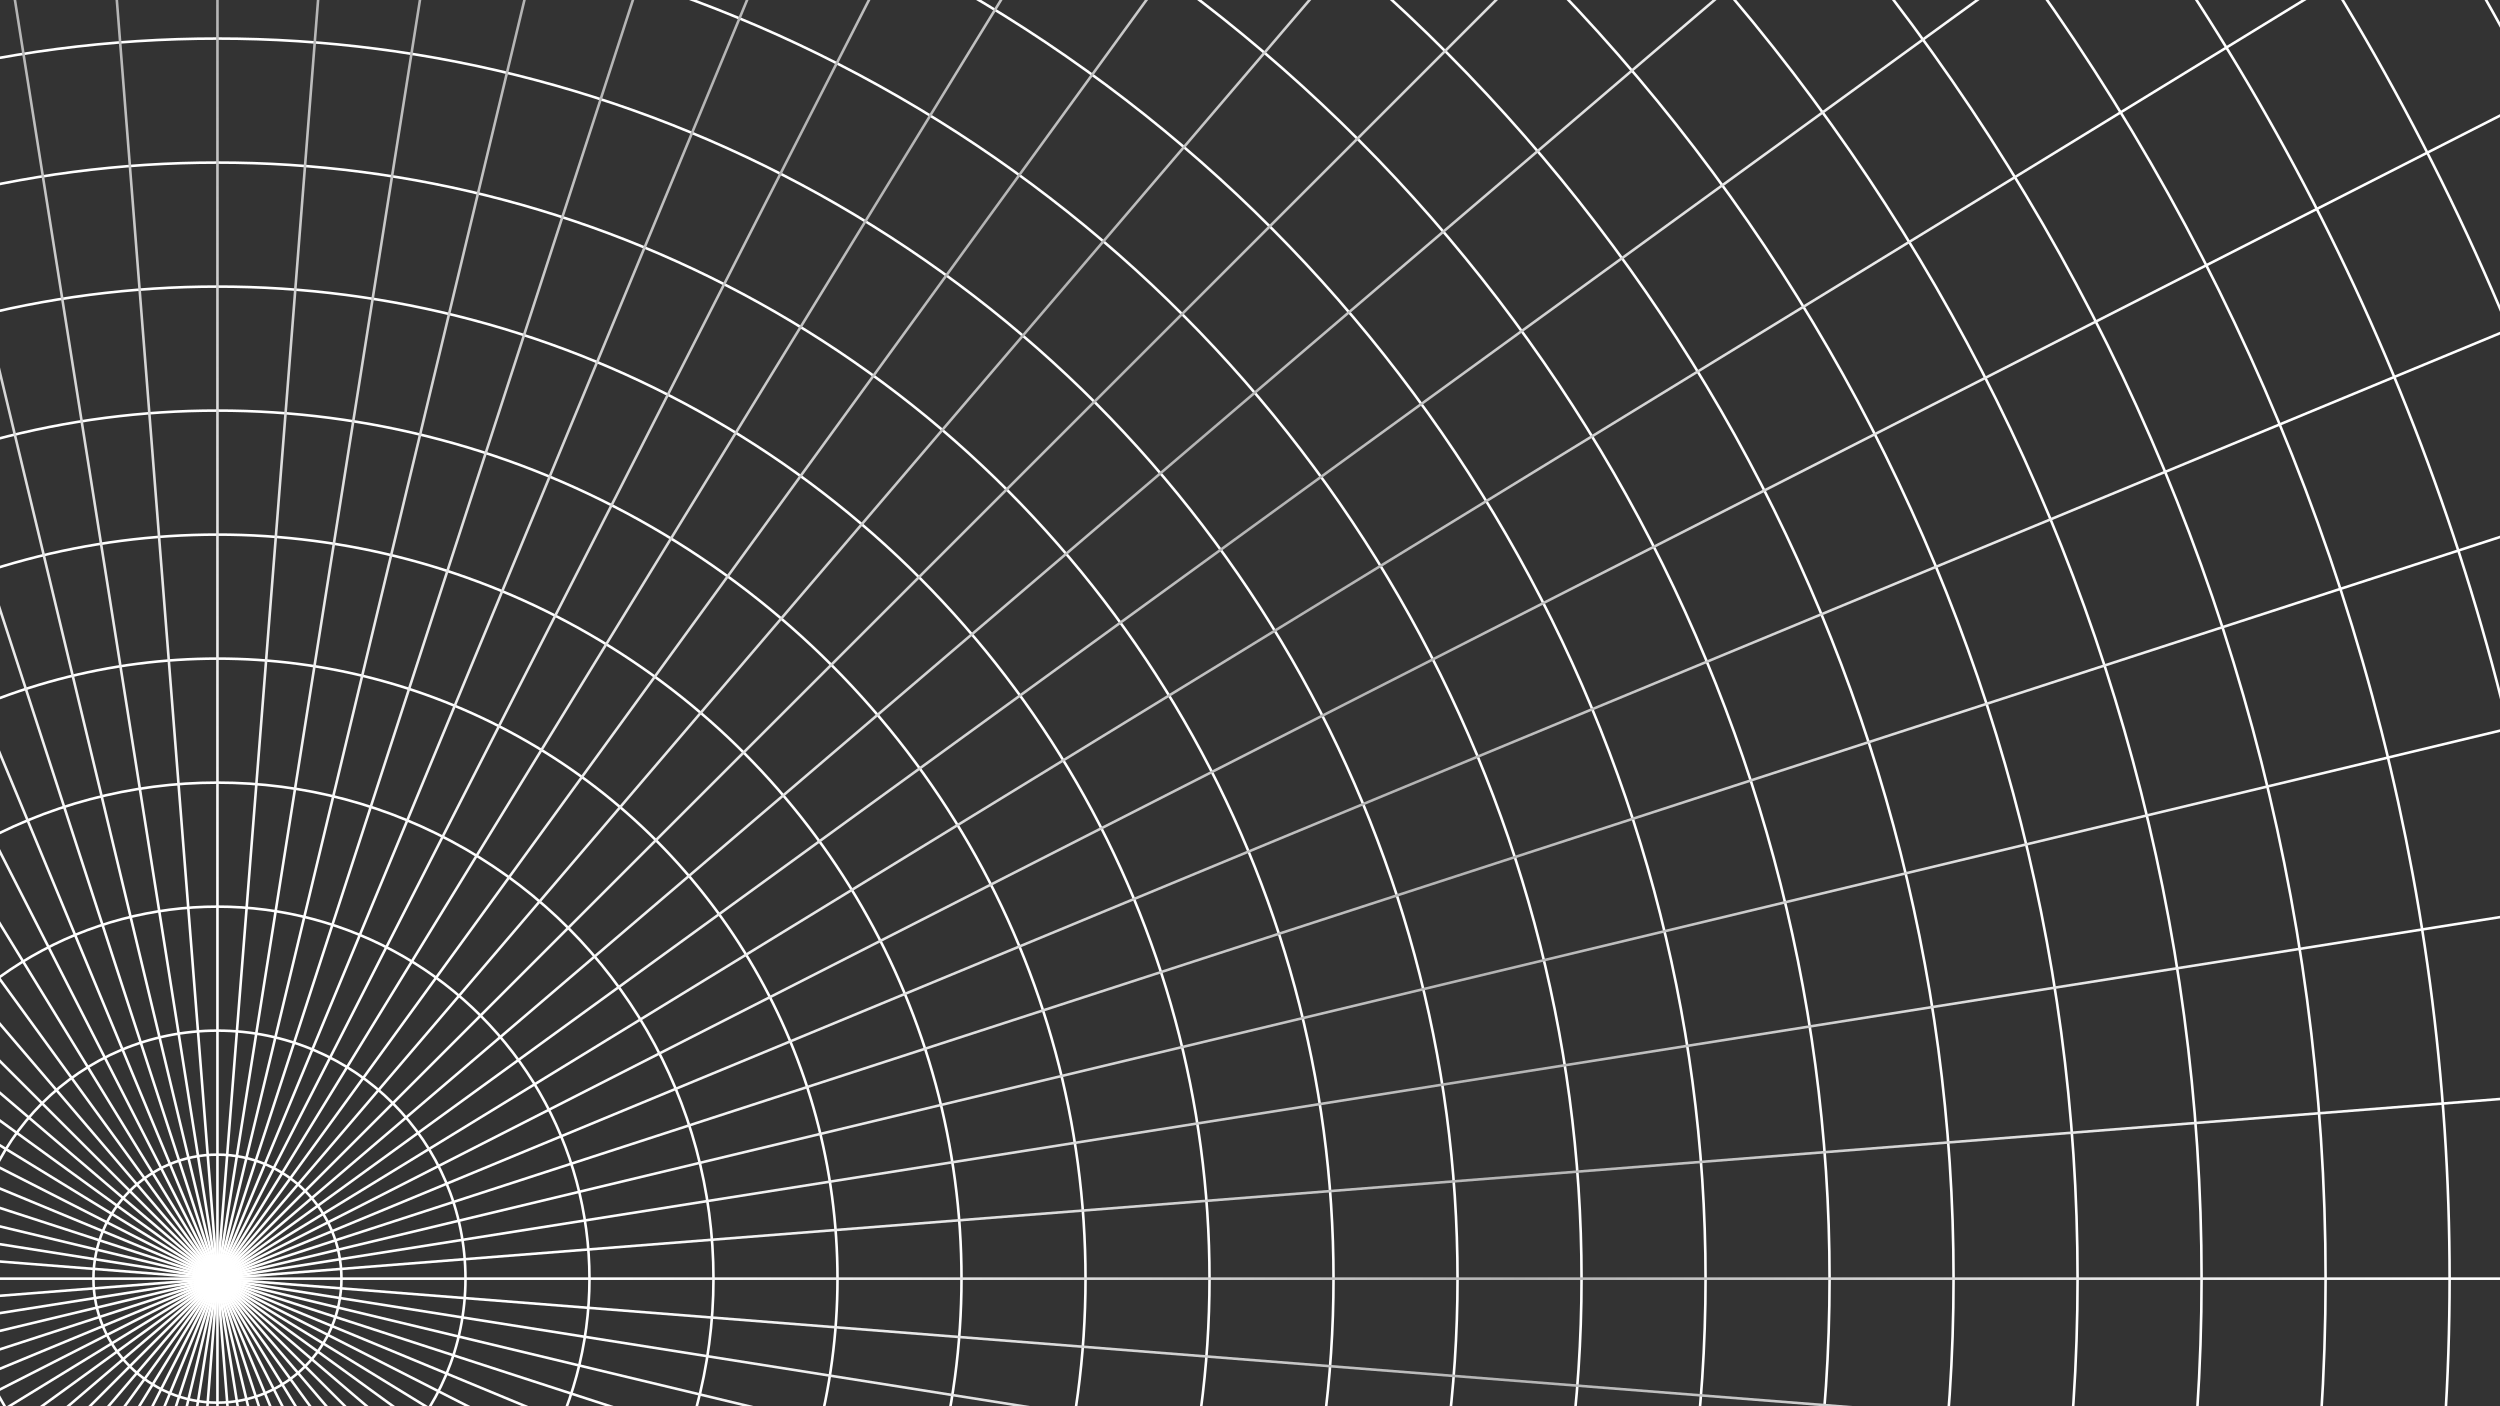 <?xml version="1.0" encoding="utf-8"?>
<!-- Generator: Adobe Illustrator 23.0.3, SVG Export Plug-In . SVG Version: 6.00 Build 0)  -->
<svg version="1.1" id="Layer_1" xmlns="http://www.w3.org/2000/svg" xmlns:xlink="http://www.w3.org/1999/xlink" x="0px" y="0px"
	 viewBox="0 0 1920 1080" style="enable-background:new 0 0 1920 1080;" xml:space="preserve">
<rect x="0" y="0" width="1920" height="1080" fill="#333333" stroke="none"/>
<style type="text/css">
	.st0{fill:none;stroke:url(#SVGID_1_);stroke-width:2;stroke-miterlimit:10;}
	.st1{fill:none;stroke:url(#SVGID_2_);stroke-width:2;stroke-miterlimit:10;}
	.st2{fill:none;stroke:url(#SVGID_3_);stroke-width:2;stroke-miterlimit:10;}
	.st3{fill:none;stroke:url(#SVGID_4_);stroke-width:2;stroke-miterlimit:10;}
	.st4{fill:none;stroke:url(#SVGID_5_);stroke-width:2;stroke-miterlimit:10;}
	.st5{fill:none;stroke:url(#SVGID_6_);stroke-width:2;stroke-miterlimit:10;}
	.st6{fill:none;stroke:url(#SVGID_7_);stroke-width:2;stroke-miterlimit:10;}
	.st7{fill:none;stroke:url(#SVGID_8_);stroke-width:2;stroke-miterlimit:10;}
	.st8{fill:none;stroke:url(#SVGID_9_);stroke-width:2;stroke-miterlimit:10;}
	.st9{fill:none;stroke:url(#SVGID_10_);stroke-width:2;stroke-miterlimit:10;}
	.st10{fill:none;stroke:url(#SVGID_11_);stroke-width:2;stroke-miterlimit:10;}
	.st11{fill:none;stroke:url(#SVGID_12_);stroke-width:2;stroke-miterlimit:10;}
	.st12{fill:none;stroke:url(#SVGID_13_);stroke-width:2;stroke-miterlimit:10;}
	.st13{fill:none;stroke:url(#SVGID_14_);stroke-width:2;stroke-miterlimit:10;}
	.st14{fill:none;stroke:url(#SVGID_15_);stroke-width:2;stroke-miterlimit:10;}
	.st15{fill:none;stroke:url(#SVGID_16_);stroke-width:2;stroke-miterlimit:10;}
	.st16{fill:none;stroke:url(#SVGID_17_);stroke-width:2;stroke-miterlimit:10;}
	.st17{fill:none;stroke:url(#SVGID_18_);stroke-width:2;stroke-miterlimit:10;}
	.st18{fill:none;stroke:url(#SVGID_19_);stroke-width:2;stroke-miterlimit:10;}
	.st19{fill:none;stroke:url(#SVGID_20_);stroke-width:2;stroke-miterlimit:10;}
	.st20{fill:none;stroke:url(#SVGID_21_);stroke-width:2;stroke-miterlimit:10;}
	.st21{fill:none;stroke:url(#SVGID_22_);stroke-width:2;stroke-miterlimit:10;}
	.st22{fill:none;stroke:url(#SVGID_23_);stroke-width:2;stroke-miterlimit:10;}
	.st23{fill:none;stroke:url(#SVGID_24_);stroke-width:2;stroke-miterlimit:10;}
	.st24{fill:none;stroke:url(#SVGID_25_);stroke-width:2;stroke-miterlimit:10;}
	.st25{fill:none;stroke:url(#SVGID_26_);stroke-width:2;stroke-miterlimit:10;}
	.st26{fill:none;stroke:url(#SVGID_27_);stroke-width:2;stroke-miterlimit:10;}
	.st27{fill:none;stroke:url(#SVGID_28_);stroke-width:2;stroke-miterlimit:10;}
	.st28{fill:none;stroke:url(#SVGID_29_);stroke-width:2;stroke-miterlimit:10;}
	.st29{fill:none;stroke:url(#SVGID_30_);stroke-width:2;stroke-miterlimit:10;}
	.st30{fill:none;stroke:url(#SVGID_31_);stroke-width:2;stroke-miterlimit:10;}
	.st31{fill:none;stroke:url(#SVGID_32_);stroke-width:2;stroke-miterlimit:10;}
	.st32{fill:none;stroke:url(#SVGID_33_);stroke-width:2;stroke-miterlimit:10;}
	.st33{fill:none;stroke:url(#SVGID_34_);stroke-width:2;stroke-miterlimit:10;}
	.st34{fill:none;stroke:url(#SVGID_35_);stroke-width:2;stroke-miterlimit:10;}
	.st35{fill:none;stroke:url(#SVGID_36_);stroke-width:2;stroke-miterlimit:10;}
	.st36{fill:none;stroke:url(#SVGID_37_);stroke-width:2;stroke-miterlimit:10;}
	.st37{fill:none;stroke:url(#SVGID_38_);stroke-width:2;stroke-miterlimit:10;}
	.st38{fill:none;stroke:url(#SVGID_39_);stroke-width:2;stroke-miterlimit:10;}
	.st39{fill:none;stroke:url(#SVGID_40_);stroke-width:2;stroke-miterlimit:10;}
	.st40{fill:none;stroke:url(#SVGID_41_);stroke-width:2;stroke-miterlimit:10;}
	.st41{fill:none;stroke:url(#SVGID_42_);stroke-width:2;stroke-miterlimit:10;}
	.st42{fill:none;stroke:url(#SVGID_43_);stroke-width:2;stroke-miterlimit:10;}
	.st43{fill:none;stroke:url(#SVGID_44_);stroke-width:2;stroke-miterlimit:10;}
	.st44{fill:none;stroke:url(#SVGID_45_);stroke-width:2;stroke-miterlimit:10;}
	.st45{fill:none;stroke:url(#SVGID_46_);stroke-width:2;stroke-miterlimit:10;}
	.st46{fill:none;stroke:url(#SVGID_47_);stroke-width:2;stroke-miterlimit:10;}
	.st47{fill:none;stroke:url(#SVGID_48_);stroke-width:2;stroke-miterlimit:10;}
	.st48{fill:none;stroke:url(#SVGID_49_);stroke-width:2;stroke-miterlimit:10;}
	.st49{fill:none;stroke:url(#SVGID_50_);stroke-width:2;stroke-miterlimit:10;}
	.st50{fill:none;stroke:url(#SVGID_51_);stroke-width:2;stroke-miterlimit:10;}
	.st51{fill:none;stroke:url(#SVGID_52_);stroke-width:2;stroke-miterlimit:10;}
	.st52{fill:none;stroke:url(#SVGID_53_);stroke-width:2;stroke-miterlimit:10;}
	.st53{fill:none;stroke:url(#SVGID_54_);stroke-width:2;stroke-miterlimit:10;}
	.st54{fill:none;stroke:url(#SVGID_55_);stroke-width:2;stroke-miterlimit:10;}
	.st55{fill:none;stroke:url(#SVGID_56_);stroke-width:2;stroke-miterlimit:10;}
	.st56{fill:none;stroke:url(#SVGID_57_);stroke-width:2;stroke-miterlimit:10;}
	.st57{fill:none;stroke:url(#SVGID_58_);stroke-width:2;stroke-miterlimit:10;}
	.st58{fill:none;stroke:url(#SVGID_59_);stroke-width:2;stroke-miterlimit:10;}
	.st59{fill:none;stroke:url(#SVGID_60_);stroke-width:2;stroke-miterlimit:10;}
	.st60{fill:none;stroke:url(#SVGID_61_);stroke-width:2;stroke-miterlimit:10;}
	.st61{fill:none;stroke:url(#SVGID_62_);stroke-width:2;stroke-miterlimit:10;}
	.st62{fill:none;stroke:url(#SVGID_63_);stroke-width:2;stroke-miterlimit:10;}
	.st63{fill:none;stroke:url(#SVGID_64_);stroke-width:2;stroke-miterlimit:10;}
	.st64{fill:none;stroke:url(#SVGID_65_);stroke-width:2;stroke-miterlimit:10;}
	.st65{fill:none;stroke:url(#SVGID_66_);stroke-width:2;stroke-miterlimit:10;}
	.st66{fill:none;stroke:url(#SVGID_67_);stroke-width:2;stroke-miterlimit:10;}
	.st67{fill:none;stroke:url(#SVGID_68_);stroke-width:2;stroke-miterlimit:10;}
	.st68{fill:none;stroke:url(#SVGID_69_);stroke-width:2;stroke-miterlimit:10;}
	.st69{fill:none;stroke:url(#SVGID_70_);stroke-width:2;stroke-miterlimit:10;}
	.st70{fill:none;stroke:url(#SVGID_71_);stroke-width:2;stroke-miterlimit:10;}
	.st71{fill:none;stroke:url(#SVGID_72_);stroke-width:2;stroke-miterlimit:10;}
	.st72{fill:none;stroke:url(#SVGID_73_);stroke-width:2;stroke-miterlimit:10;}
	.st73{fill:none;stroke:url(#SVGID_74_);stroke-width:2;stroke-miterlimit:10;}
	.st74{fill:none;stroke:url(#SVGID_75_);stroke-width:2;stroke-miterlimit:10;}
	.st75{fill:none;stroke:url(#SVGID_76_);stroke-width:2;stroke-miterlimit:10;}
	.st76{fill:none;stroke:url(#SVGID_77_);stroke-width:2;stroke-miterlimit:10;}
	.st77{fill:none;stroke:url(#SVGID_78_);stroke-width:2;stroke-miterlimit:10;}
	.st78{fill:none;stroke:url(#SVGID_79_);stroke-width:2;stroke-miterlimit:10;}
	.st79{fill:none;stroke:url(#SVGID_80_);stroke-width:2;stroke-miterlimit:10;}
	.st80{fill:none;stroke:url(#SVGID_81_);stroke-width:2;stroke-miterlimit:10;}
	.st81{fill:none;stroke:url(#SVGID_82_);stroke-width:2;stroke-miterlimit:10;}
	.st82{fill:none;stroke:url(#SVGID_83_);stroke-width:2;stroke-miterlimit:10;}
	.st83{fill:none;stroke:url(#SVGID_84_);stroke-width:2;stroke-miterlimit:10;}
	.st84{fill:none;stroke:url(#SVGID_85_);stroke-width:2;stroke-miterlimit:10;}
	.st85{fill:none;stroke:url(#SVGID_86_);stroke-width:2;stroke-miterlimit:10;}
	.st86{fill:none;stroke:url(#SVGID_87_);stroke-width:2;stroke-miterlimit:10;}
	.st87{fill:none;stroke:url(#SVGID_88_);stroke-width:2;stroke-miterlimit:10;}
	.st88{fill:none;stroke:url(#SVGID_89_);stroke-width:2;stroke-miterlimit:10;}
	.st89{fill:none;stroke:url(#SVGID_90_);stroke-width:2;stroke-miterlimit:10;}
	.st90{fill:none;stroke:url(#SVGID_91_);stroke-width:2;stroke-miterlimit:10;}
	.st91{fill:none;stroke:url(#SVGID_92_);stroke-width:2;stroke-miterlimit:10;}
	.st92{fill:none;stroke:url(#SVGID_93_);stroke-width:2;stroke-miterlimit:10;}
	.st93{fill:none;stroke:url(#SVGID_94_);stroke-width:2;stroke-miterlimit:10;}
	.st94{fill:none;stroke:url(#SVGID_95_);stroke-width:2;stroke-miterlimit:10;}
	.st95{fill:none;stroke:url(#SVGID_96_);stroke-width:2;stroke-miterlimit:10;}
	.st96{fill:none;stroke:url(#SVGID_97_);stroke-width:2;stroke-miterlimit:10;}
	.st97{fill:none;stroke:url(#SVGID_98_);stroke-width:2;stroke-miterlimit:10;}
	.st98{fill:none;stroke:url(#SVGID_99_);stroke-width:2;stroke-miterlimit:10;}
	.st99{fill:none;stroke:url(#SVGID_100_);stroke-width:2;stroke-miterlimit:10;}
	.st100{fill:none;stroke:url(#SVGID_101_);stroke-width:2;stroke-miterlimit:10;}
</style>
<g>
	<g>
		<radialGradient id="SVGID_1_" cx="167" cy="982" r="2001" gradientUnits="userSpaceOnUse">
			<stop  offset="0" style="stop-color:#B3B3B3"/>
			<stop  offset="0.627" style="stop-color:#E6E6E6"/>
			<stop  offset="1" style="stop-color:#FFFFFF"/>
		</radialGradient>
		<circle class="st0" cx="167" cy="982" r="2000"/>
		<radialGradient id="SVGID_2_" cx="167" cy="982" r="1905.762" gradientUnits="userSpaceOnUse">
			<stop  offset="0" style="stop-color:#B3B3B3"/>
			<stop  offset="0.627" style="stop-color:#E6E6E6"/>
			<stop  offset="1" style="stop-color:#FFFFFF"/>
		</radialGradient>
		<circle class="st1" cx="167" cy="982" r="1904.76"/>
		<radialGradient id="SVGID_3_" cx="167" cy="982" r="1810.524" gradientUnits="userSpaceOnUse">
			<stop  offset="0" style="stop-color:#B3B3B3"/>
			<stop  offset="0.627" style="stop-color:#E6E6E6"/>
			<stop  offset="1" style="stop-color:#FFFFFF"/>
		</radialGradient>
		<circle class="st2" cx="167" cy="982" r="1809.52"/>
		<radialGradient id="SVGID_4_" cx="167" cy="982" r="1715.286" gradientUnits="userSpaceOnUse">
			<stop  offset="0" style="stop-color:#B3B3B3"/>
			<stop  offset="0.627" style="stop-color:#E6E6E6"/>
			<stop  offset="1" style="stop-color:#FFFFFF"/>
		</radialGradient>
		<circle class="st3" cx="167" cy="982" r="1714.29"/>
		<radialGradient id="SVGID_5_" cx="167" cy="982" r="1620.048" gradientUnits="userSpaceOnUse">
			<stop  offset="0" style="stop-color:#B3B3B3"/>
			<stop  offset="0.627" style="stop-color:#E6E6E6"/>
			<stop  offset="1" style="stop-color:#FFFFFF"/>
		</radialGradient>
		<circle class="st4" cx="167" cy="982" r="1619.05"/>
		<radialGradient id="SVGID_6_" cx="167" cy="982" r="1524.81" gradientUnits="userSpaceOnUse">
			<stop  offset="0" style="stop-color:#B3B3B3"/>
			<stop  offset="0.627" style="stop-color:#E6E6E6"/>
			<stop  offset="1" style="stop-color:#FFFFFF"/>
		</radialGradient>
		<circle class="st5" cx="167" cy="982" r="1523.81"/>
		<radialGradient id="SVGID_7_" cx="167" cy="982" r="1429.571" gradientUnits="userSpaceOnUse">
			<stop  offset="0" style="stop-color:#B3B3B3"/>
			<stop  offset="0.627" style="stop-color:#E6E6E6"/>
			<stop  offset="1" style="stop-color:#FFFFFF"/>
		</radialGradient>
		<circle class="st6" cx="167" cy="982" r="1428.57"/>
		<radialGradient id="SVGID_8_" cx="167" cy="982" r="1334.333" gradientUnits="userSpaceOnUse">
			<stop  offset="0" style="stop-color:#B3B3B3"/>
			<stop  offset="0.627" style="stop-color:#E6E6E6"/>
			<stop  offset="1" style="stop-color:#FFFFFF"/>
		</radialGradient>
		<circle class="st7" cx="167" cy="982" r="1333.33"/>
		<radialGradient id="SVGID_9_" cx="167" cy="982" r="1239.095" gradientUnits="userSpaceOnUse">
			<stop  offset="0" style="stop-color:#B3B3B3"/>
			<stop  offset="0.627" style="stop-color:#E6E6E6"/>
			<stop  offset="1" style="stop-color:#FFFFFF"/>
		</radialGradient>
		<circle class="st8" cx="167" cy="982" r="1238.1"/>
		<radialGradient id="SVGID_10_" cx="167" cy="982" r="1143.857" gradientUnits="userSpaceOnUse">
			<stop  offset="0" style="stop-color:#B3B3B3"/>
			<stop  offset="0.627" style="stop-color:#E6E6E6"/>
			<stop  offset="1" style="stop-color:#FFFFFF"/>
		</radialGradient>
		<circle class="st9" cx="167" cy="982" r="1142.86"/>
		<radialGradient id="SVGID_11_" cx="167" cy="982" r="1048.619" gradientUnits="userSpaceOnUse">
			<stop  offset="0" style="stop-color:#B3B3B3"/>
			<stop  offset="0.627" style="stop-color:#E6E6E6"/>
			<stop  offset="1" style="stop-color:#FFFFFF"/>
		</radialGradient>
		<circle class="st10" cx="167" cy="982" r="1047.62"/>
		<radialGradient id="SVGID_12_" cx="167" cy="982" r="953.381" gradientUnits="userSpaceOnUse">
			<stop  offset="0" style="stop-color:#B3B3B3"/>
			<stop  offset="0.627" style="stop-color:#E6E6E6"/>
			<stop  offset="1" style="stop-color:#FFFFFF"/>
		</radialGradient>
		<circle class="st11" cx="167" cy="982" r="952.38"/>
		<radialGradient id="SVGID_13_" cx="167" cy="982" r="858.143" gradientUnits="userSpaceOnUse">
			<stop  offset="0" style="stop-color:#B3B3B3"/>
			<stop  offset="0.627" style="stop-color:#E6E6E6"/>
			<stop  offset="1" style="stop-color:#FFFFFF"/>
		</radialGradient>
		<circle class="st12" cx="167" cy="982" r="857.14"/>
		<radialGradient id="SVGID_14_" cx="167" cy="982" r="762.905" gradientUnits="userSpaceOnUse">
			<stop  offset="0" style="stop-color:#B3B3B3"/>
			<stop  offset="0.627" style="stop-color:#E6E6E6"/>
			<stop  offset="1" style="stop-color:#FFFFFF"/>
		</radialGradient>
		<circle class="st13" cx="167" cy="982" r="761.9"/>
		<radialGradient id="SVGID_15_" cx="167" cy="982" r="667.667" gradientUnits="userSpaceOnUse">
			<stop  offset="0" style="stop-color:#B3B3B3"/>
			<stop  offset="0.627" style="stop-color:#E6E6E6"/>
			<stop  offset="1" style="stop-color:#FFFFFF"/>
		</radialGradient>
		<circle class="st14" cx="167" cy="982" r="666.67"/>
		<radialGradient id="SVGID_16_" cx="167" cy="982" r="572.429" gradientUnits="userSpaceOnUse">
			<stop  offset="0" style="stop-color:#B3B3B3"/>
			<stop  offset="0.627" style="stop-color:#E6E6E6"/>
			<stop  offset="1" style="stop-color:#FFFFFF"/>
		</radialGradient>
		<circle class="st15" cx="167" cy="982" r="571.43"/>
		<radialGradient id="SVGID_17_" cx="167" cy="982" r="477.19" gradientUnits="userSpaceOnUse">
			<stop  offset="0" style="stop-color:#B3B3B3"/>
			<stop  offset="0.627" style="stop-color:#E6E6E6"/>
			<stop  offset="1" style="stop-color:#FFFFFF"/>
		</radialGradient>
		<circle class="st16" cx="167" cy="982" r="476.19"/>
		<radialGradient id="SVGID_18_" cx="167" cy="982" r="381.952" gradientUnits="userSpaceOnUse">
			<stop  offset="0" style="stop-color:#B3B3B3"/>
			<stop  offset="0.627" style="stop-color:#E6E6E6"/>
			<stop  offset="1" style="stop-color:#FFFFFF"/>
		</radialGradient>
		<circle class="st17" cx="167" cy="982" r="380.95"/>
		<radialGradient id="SVGID_19_" cx="167" cy="982" r="286.714" gradientUnits="userSpaceOnUse">
			<stop  offset="0" style="stop-color:#B3B3B3"/>
			<stop  offset="0.627" style="stop-color:#E6E6E6"/>
			<stop  offset="1" style="stop-color:#FFFFFF"/>
		</radialGradient>
		<circle class="st18" cx="167" cy="982" r="285.71"/>
		<radialGradient id="SVGID_20_" cx="167" cy="982" r="191.476" gradientUnits="userSpaceOnUse">
			<stop  offset="0" style="stop-color:#B3B3B3"/>
			<stop  offset="0.627" style="stop-color:#E6E6E6"/>
			<stop  offset="1" style="stop-color:#FFFFFF"/>
		</radialGradient>
		<circle class="st19" cx="167" cy="982" r="190.48"/>
		<radialGradient id="SVGID_21_" cx="167" cy="982" r="96.238" gradientUnits="userSpaceOnUse">
			<stop  offset="0" style="stop-color:#B3B3B3"/>
			<stop  offset="0.627" style="stop-color:#E6E6E6"/>
			<stop  offset="1" style="stop-color:#FFFFFF"/>
		</radialGradient>
		<circle class="st20" cx="167" cy="982" r="95.24"/>
	</g>
	<g>
		<radialGradient id="SVGID_22_" cx="167" cy="1982" r="707.107" gradientUnits="userSpaceOnUse">
			<stop  offset="0" style="stop-color:#B3B3B3"/>
			<stop  offset="0.627" style="stop-color:#E6E6E6"/>
			<stop  offset="1" style="stop-color:#FFFFFF"/>
		</radialGradient>
		<line class="st21" x1="167" y1="982" x2="167" y2="2982"/>
		<radialGradient id="SVGID_23_" cx="245.459" cy="1978.917" r="707.218" gradientUnits="userSpaceOnUse">
			<stop  offset="0" style="stop-color:#B3B3B3"/>
			<stop  offset="0.627" style="stop-color:#E6E6E6"/>
			<stop  offset="1" style="stop-color:#FFFFFF"/>
		</radialGradient>
		<line class="st22" x1="167" y1="982" x2="323.92" y2="2975.83"/>
		<radialGradient id="SVGID_24_" cx="323.435" cy="1969.688" r="707.326" gradientUnits="userSpaceOnUse">
			<stop  offset="0" style="stop-color:#B3B3B3"/>
			<stop  offset="0.627" style="stop-color:#E6E6E6"/>
			<stop  offset="1" style="stop-color:#FFFFFF"/>
		</radialGradient>
		<line class="st23" x1="167" y1="982" x2="479.87" y2="2957.38"/>
		<radialGradient id="SVGID_25_" cx="400.445" cy="1954.37" r="707.428" gradientUnits="userSpaceOnUse">
			<stop  offset="0" style="stop-color:#B3B3B3"/>
			<stop  offset="0.627" style="stop-color:#E6E6E6"/>
			<stop  offset="1" style="stop-color:#FFFFFF"/>
		</radialGradient>
		<line class="st24" x1="167" y1="982" x2="633.89" y2="2926.74"/>
		<radialGradient id="SVGID_26_" cx="476.017" cy="1933.056" r="707.523" gradientUnits="userSpaceOnUse">
			<stop  offset="0" style="stop-color:#B3B3B3"/>
			<stop  offset="0.627" style="stop-color:#E6E6E6"/>
			<stop  offset="1" style="stop-color:#FFFFFF"/>
		</radialGradient>
		<line class="st25" x1="167" y1="982" x2="785.03" y2="2884.11"/>
		<radialGradient id="SVGID_27_" cx="549.683" cy="1905.88" r="707.607" gradientUnits="userSpaceOnUse">
			<stop  offset="0" style="stop-color:#B3B3B3"/>
			<stop  offset="0.627" style="stop-color:#E6E6E6"/>
			<stop  offset="1" style="stop-color:#FFFFFF"/>
		</radialGradient>
		<line class="st26" x1="167" y1="982" x2="932.37" y2="2829.76"/>
		<radialGradient id="SVGID_28_" cx="620.99" cy="1873.006" r="707.679" gradientUnits="userSpaceOnUse">
			<stop  offset="0" style="stop-color:#B3B3B3"/>
			<stop  offset="0.627" style="stop-color:#E6E6E6"/>
			<stop  offset="1" style="stop-color:#FFFFFF"/>
		</radialGradient>
		<line class="st27" x1="167" y1="982" x2="1074.98" y2="2764.01"/>
		<radialGradient id="SVGID_29_" cx="689.499" cy="1834.64" r="707.737" gradientUnits="userSpaceOnUse">
			<stop  offset="0" style="stop-color:#B3B3B3"/>
			<stop  offset="0.627" style="stop-color:#E6E6E6"/>
			<stop  offset="1" style="stop-color:#FFFFFF"/>
		</radialGradient>
		<line class="st28" x1="167" y1="982" x2="1212" y2="2687.28"/>
		<radialGradient id="SVGID_30_" cx="754.785" cy="1791.017" r="707.779" gradientUnits="userSpaceOnUse">
			<stop  offset="0" style="stop-color:#B3B3B3"/>
			<stop  offset="0.627" style="stop-color:#E6E6E6"/>
			<stop  offset="1" style="stop-color:#FFFFFF"/>
		</radialGradient>
		<line class="st29" x1="167" y1="982" x2="1342.57" y2="2600.03"/>
		<radialGradient id="SVGID_31_" cx="816.448" cy="1742.406" r="707.805" gradientUnits="userSpaceOnUse">
			<stop  offset="0" style="stop-color:#B3B3B3"/>
			<stop  offset="0.627" style="stop-color:#E6E6E6"/>
			<stop  offset="1" style="stop-color:#FFFFFF"/>
		</radialGradient>
		<line class="st30" x1="167" y1="982" x2="1465.9" y2="2502.81"/>
		<radialGradient id="SVGID_32_" cx="874.107" cy="1689.107" r="707.814" gradientUnits="userSpaceOnUse">
			<stop  offset="0" style="stop-color:#B3B3B3"/>
			<stop  offset="0.627" style="stop-color:#E6E6E6"/>
			<stop  offset="1" style="stop-color:#FFFFFF"/>
		</radialGradient>
		<line class="st31" x1="167" y1="982" x2="1581.21" y2="2396.21"/>
		<radialGradient id="SVGID_33_" cx="927.406" cy="1631.448" r="707.805" gradientUnits="userSpaceOnUse">
			<stop  offset="0" style="stop-color:#B3B3B3"/>
			<stop  offset="0.627" style="stop-color:#E6E6E6"/>
			<stop  offset="1" style="stop-color:#FFFFFF"/>
		</radialGradient>
		<line class="st32" x1="167" y1="982" x2="1687.81" y2="2280.9"/>
		<radialGradient id="SVGID_34_" cx="976.017" cy="1569.785" r="707.779" gradientUnits="userSpaceOnUse">
			<stop  offset="0" style="stop-color:#B3B3B3"/>
			<stop  offset="0.627" style="stop-color:#E6E6E6"/>
			<stop  offset="1" style="stop-color:#FFFFFF"/>
		</radialGradient>
		<line class="st33" x1="167" y1="982" x2="1785.03" y2="2157.57"/>
		<radialGradient id="SVGID_35_" cx="1019.64" cy="1504.498" r="707.737" gradientUnits="userSpaceOnUse">
			<stop  offset="0" style="stop-color:#B3B3B3"/>
			<stop  offset="0.627" style="stop-color:#E6E6E6"/>
			<stop  offset="1" style="stop-color:#FFFFFF"/>
		</radialGradient>
		<line class="st34" x1="167" y1="982" x2="1872.28" y2="2027"/>
		<radialGradient id="SVGID_36_" cx="1058.006" cy="1435.991" r="707.679" gradientUnits="userSpaceOnUse">
			<stop  offset="0" style="stop-color:#B3B3B3"/>
			<stop  offset="0.627" style="stop-color:#E6E6E6"/>
			<stop  offset="1" style="stop-color:#FFFFFF"/>
		</radialGradient>
		<line class="st35" x1="167" y1="982" x2="1949.01" y2="1889.98"/>
		<radialGradient id="SVGID_37_" cx="1090.88" cy="1364.684" r="707.607" gradientUnits="userSpaceOnUse">
			<stop  offset="0" style="stop-color:#B3B3B3"/>
			<stop  offset="0.627" style="stop-color:#E6E6E6"/>
			<stop  offset="1" style="stop-color:#FFFFFF"/>
		</radialGradient>
		<line class="st36" x1="167" y1="982" x2="2014.76" y2="1747.37"/>
		<radialGradient id="SVGID_38_" cx="1118.056" cy="1291.017" r="707.523" gradientUnits="userSpaceOnUse">
			<stop  offset="0" style="stop-color:#B3B3B3"/>
			<stop  offset="0.627" style="stop-color:#E6E6E6"/>
			<stop  offset="1" style="stop-color:#FFFFFF"/>
		</radialGradient>
		<line class="st37" x1="167" y1="982" x2="2069.11" y2="1600.03"/>
		<radialGradient id="SVGID_39_" cx="1139.37" cy="1215.445" r="707.428" gradientUnits="userSpaceOnUse">
			<stop  offset="0" style="stop-color:#B3B3B3"/>
			<stop  offset="0.627" style="stop-color:#E6E6E6"/>
			<stop  offset="1" style="stop-color:#FFFFFF"/>
		</radialGradient>
		<line class="st38" x1="167" y1="982" x2="2111.74" y2="1448.89"/>
		<radialGradient id="SVGID_40_" cx="1154.688" cy="1138.434" r="707.326" gradientUnits="userSpaceOnUse">
			<stop  offset="0" style="stop-color:#B3B3B3"/>
			<stop  offset="0.627" style="stop-color:#E6E6E6"/>
			<stop  offset="1" style="stop-color:#FFFFFF"/>
		</radialGradient>
		<line class="st39" x1="167" y1="982" x2="2142.38" y2="1294.87"/>
		<radialGradient id="SVGID_41_" cx="1163.917" cy="1060.459" r="707.218" gradientUnits="userSpaceOnUse">
			<stop  offset="0" style="stop-color:#B3B3B3"/>
			<stop  offset="0.627" style="stop-color:#E6E6E6"/>
			<stop  offset="1" style="stop-color:#FFFFFF"/>
		</radialGradient>
		<line class="st40" x1="167" y1="982" x2="2160.83" y2="1138.92"/>
		<radialGradient id="SVGID_42_" cx="1167" cy="982" r="707.107" gradientUnits="userSpaceOnUse">
			<stop  offset="0" style="stop-color:#B3B3B3"/>
			<stop  offset="0.627" style="stop-color:#E6E6E6"/>
			<stop  offset="1" style="stop-color:#FFFFFF"/>
		</radialGradient>
		<line class="st41" x1="167" y1="982" x2="2167" y2="982"/>
		<radialGradient id="SVGID_43_" cx="1163.917" cy="903.541" r="707.218" gradientUnits="userSpaceOnUse">
			<stop  offset="0" style="stop-color:#B3B3B3"/>
			<stop  offset="0.627" style="stop-color:#E6E6E6"/>
			<stop  offset="1" style="stop-color:#FFFFFF"/>
		</radialGradient>
		<line class="st42" x1="167" y1="982" x2="2160.83" y2="825.08"/>
		<radialGradient id="SVGID_44_" cx="1154.688" cy="825.566" r="707.326" gradientUnits="userSpaceOnUse">
			<stop  offset="0" style="stop-color:#B3B3B3"/>
			<stop  offset="0.627" style="stop-color:#E6E6E6"/>
			<stop  offset="1" style="stop-color:#FFFFFF"/>
		</radialGradient>
		<line class="st43" x1="167" y1="982" x2="2142.38" y2="669.13"/>
		<radialGradient id="SVGID_45_" cx="1139.37" cy="748.555" r="707.428" gradientUnits="userSpaceOnUse">
			<stop  offset="0" style="stop-color:#B3B3B3"/>
			<stop  offset="0.627" style="stop-color:#E6E6E6"/>
			<stop  offset="1" style="stop-color:#FFFFFF"/>
		</radialGradient>
		<line class="st44" x1="167" y1="982" x2="2111.74" y2="515.11"/>
		<radialGradient id="SVGID_46_" cx="1118.056" cy="672.983" r="707.523" gradientUnits="userSpaceOnUse">
			<stop  offset="0" style="stop-color:#B3B3B3"/>
			<stop  offset="0.627" style="stop-color:#E6E6E6"/>
			<stop  offset="1" style="stop-color:#FFFFFF"/>
		</radialGradient>
		<line class="st45" x1="167" y1="982" x2="2069.11" y2="363.97"/>
		<radialGradient id="SVGID_47_" cx="1090.88" cy="599.317" r="707.607" gradientUnits="userSpaceOnUse">
			<stop  offset="0" style="stop-color:#B3B3B3"/>
			<stop  offset="0.627" style="stop-color:#E6E6E6"/>
			<stop  offset="1" style="stop-color:#FFFFFF"/>
		</radialGradient>
		<line class="st46" x1="167" y1="982" x2="2014.76" y2="216.63"/>
		<radialGradient id="SVGID_48_" cx="1058.006" cy="528.01" r="707.679" gradientUnits="userSpaceOnUse">
			<stop  offset="0" style="stop-color:#B3B3B3"/>
			<stop  offset="0.627" style="stop-color:#E6E6E6"/>
			<stop  offset="1" style="stop-color:#FFFFFF"/>
		</radialGradient>
		<line class="st47" x1="167" y1="982" x2="1949.01" y2="74.02"/>
		<radialGradient id="SVGID_49_" cx="1019.64" cy="459.501" r="707.737" gradientUnits="userSpaceOnUse">
			<stop  offset="0" style="stop-color:#B3B3B3"/>
			<stop  offset="0.627" style="stop-color:#E6E6E6"/>
			<stop  offset="1" style="stop-color:#FFFFFF"/>
		</radialGradient>
		<line class="st48" x1="167" y1="982" x2="1872.28" y2="-63"/>
		<radialGradient id="SVGID_50_" cx="976.017" cy="394.215" r="707.779" gradientUnits="userSpaceOnUse">
			<stop  offset="0" style="stop-color:#B3B3B3"/>
			<stop  offset="0.627" style="stop-color:#E6E6E6"/>
			<stop  offset="1" style="stop-color:#FFFFFF"/>
		</radialGradient>
		<line class="st49" x1="167" y1="982" x2="1785.03" y2="-193.57"/>
		<radialGradient id="SVGID_51_" cx="927.406" cy="332.552" r="707.805" gradientUnits="userSpaceOnUse">
			<stop  offset="0" style="stop-color:#B3B3B3"/>
			<stop  offset="0.627" style="stop-color:#E6E6E6"/>
			<stop  offset="1" style="stop-color:#FFFFFF"/>
		</radialGradient>
		<line class="st50" x1="167" y1="982" x2="1687.81" y2="-316.9"/>
		<radialGradient id="SVGID_52_" cx="874.107" cy="274.893" r="707.814" gradientUnits="userSpaceOnUse">
			<stop  offset="0" style="stop-color:#B3B3B3"/>
			<stop  offset="0.627" style="stop-color:#E6E6E6"/>
			<stop  offset="1" style="stop-color:#FFFFFF"/>
		</radialGradient>
		<line class="st51" x1="167" y1="982" x2="1581.21" y2="-432.21"/>
		<radialGradient id="SVGID_53_" cx="816.448" cy="221.594" r="707.805" gradientUnits="userSpaceOnUse">
			<stop  offset="0" style="stop-color:#B3B3B3"/>
			<stop  offset="0.627" style="stop-color:#E6E6E6"/>
			<stop  offset="1" style="stop-color:#FFFFFF"/>
		</radialGradient>
		<line class="st52" x1="167" y1="982" x2="1465.9" y2="-538.81"/>
		<radialGradient id="SVGID_54_" cx="754.785" cy="172.983" r="707.779" gradientUnits="userSpaceOnUse">
			<stop  offset="0" style="stop-color:#B3B3B3"/>
			<stop  offset="0.627" style="stop-color:#E6E6E6"/>
			<stop  offset="1" style="stop-color:#FFFFFF"/>
		</radialGradient>
		<line class="st53" x1="167" y1="982" x2="1342.57" y2="-636.03"/>
		<radialGradient id="SVGID_55_" cx="689.499" cy="129.36" r="707.737" gradientUnits="userSpaceOnUse">
			<stop  offset="0" style="stop-color:#B3B3B3"/>
			<stop  offset="0.627" style="stop-color:#E6E6E6"/>
			<stop  offset="1" style="stop-color:#FFFFFF"/>
		</radialGradient>
		<line class="st54" x1="167" y1="982" x2="1212" y2="-723.28"/>
		<radialGradient id="SVGID_56_" cx="620.99" cy="90.993" r="707.679" gradientUnits="userSpaceOnUse">
			<stop  offset="0" style="stop-color:#B3B3B3"/>
			<stop  offset="0.627" style="stop-color:#E6E6E6"/>
			<stop  offset="1" style="stop-color:#FFFFFF"/>
		</radialGradient>
		<line class="st55" x1="167" y1="982" x2="1074.98" y2="-800.01"/>
		<radialGradient id="SVGID_57_" cx="549.683" cy="58.12" r="707.607" gradientUnits="userSpaceOnUse">
			<stop  offset="0" style="stop-color:#B3B3B3"/>
			<stop  offset="0.627" style="stop-color:#E6E6E6"/>
			<stop  offset="1" style="stop-color:#FFFFFF"/>
		</radialGradient>
		<line class="st56" x1="167" y1="982" x2="932.37" y2="-865.76"/>
		<radialGradient id="SVGID_58_" cx="476.017" cy="30.944" r="707.523" gradientUnits="userSpaceOnUse">
			<stop  offset="0" style="stop-color:#B3B3B3"/>
			<stop  offset="0.627" style="stop-color:#E6E6E6"/>
			<stop  offset="1" style="stop-color:#FFFFFF"/>
		</radialGradient>
		<line class="st57" x1="167" y1="982" x2="785.03" y2="-920.11"/>
		<radialGradient id="SVGID_59_" cx="400.445" cy="9.63" r="707.428" gradientUnits="userSpaceOnUse">
			<stop  offset="0" style="stop-color:#B3B3B3"/>
			<stop  offset="0.627" style="stop-color:#E6E6E6"/>
			<stop  offset="1" style="stop-color:#FFFFFF"/>
		</radialGradient>
		<line class="st58" x1="167" y1="982" x2="633.89" y2="-962.74"/>
		<radialGradient id="SVGID_60_" cx="323.435" cy="-5.688" r="707.326" gradientUnits="userSpaceOnUse">
			<stop  offset="0" style="stop-color:#B3B3B3"/>
			<stop  offset="0.627" style="stop-color:#E6E6E6"/>
			<stop  offset="1" style="stop-color:#FFFFFF"/>
		</radialGradient>
		<line class="st59" x1="167" y1="982" x2="479.87" y2="-993.38"/>
		<radialGradient id="SVGID_61_" cx="245.459" cy="-14.917" r="707.218" gradientUnits="userSpaceOnUse">
			<stop  offset="0" style="stop-color:#B3B3B3"/>
			<stop  offset="0.627" style="stop-color:#E6E6E6"/>
			<stop  offset="1" style="stop-color:#FFFFFF"/>
		</radialGradient>
		<line class="st60" x1="167" y1="982" x2="323.92" y2="-1011.83"/>
		<radialGradient id="SVGID_62_" cx="167" cy="-18" r="707.107" gradientUnits="userSpaceOnUse">
			<stop  offset="0" style="stop-color:#B3B3B3"/>
			<stop  offset="0.627" style="stop-color:#E6E6E6"/>
			<stop  offset="1" style="stop-color:#FFFFFF"/>
		</radialGradient>
		<line class="st61" x1="167" y1="982" x2="167" y2="-1018"/>
		<radialGradient id="SVGID_63_" cx="88.541" cy="-14.917" r="707.218" gradientUnits="userSpaceOnUse">
			<stop  offset="0" style="stop-color:#B3B3B3"/>
			<stop  offset="0.627" style="stop-color:#E6E6E6"/>
			<stop  offset="1" style="stop-color:#FFFFFF"/>
		</radialGradient>
		<line class="st62" x1="167" y1="982" x2="10.08" y2="-1011.83"/>
		<radialGradient id="SVGID_64_" cx="10.566" cy="-5.688" r="707.326" gradientUnits="userSpaceOnUse">
			<stop  offset="0" style="stop-color:#B3B3B3"/>
			<stop  offset="0.627" style="stop-color:#E6E6E6"/>
			<stop  offset="1" style="stop-color:#FFFFFF"/>
		</radialGradient>
		<line class="st63" x1="167" y1="982" x2="-145.87" y2="-993.38"/>
		<radialGradient id="SVGID_65_" cx="-66.445" cy="9.63" r="707.428" gradientUnits="userSpaceOnUse">
			<stop  offset="0" style="stop-color:#B3B3B3"/>
			<stop  offset="0.627" style="stop-color:#E6E6E6"/>
			<stop  offset="1" style="stop-color:#FFFFFF"/>
		</radialGradient>
		<line class="st64" x1="167" y1="982" x2="-299.89" y2="-962.74"/>
		<radialGradient id="SVGID_66_" cx="-142.017" cy="30.944" r="707.523" gradientUnits="userSpaceOnUse">
			<stop  offset="0" style="stop-color:#B3B3B3"/>
			<stop  offset="0.627" style="stop-color:#E6E6E6"/>
			<stop  offset="1" style="stop-color:#FFFFFF"/>
		</radialGradient>
		<line class="st65" x1="167" y1="982" x2="-451.03" y2="-920.11"/>
		<radialGradient id="SVGID_67_" cx="-215.683" cy="58.12" r="707.607" gradientUnits="userSpaceOnUse">
			<stop  offset="0" style="stop-color:#B3B3B3"/>
			<stop  offset="0.627" style="stop-color:#E6E6E6"/>
			<stop  offset="1" style="stop-color:#FFFFFF"/>
		</radialGradient>
		<line class="st66" x1="167" y1="982" x2="-598.37" y2="-865.76"/>
		<radialGradient id="SVGID_68_" cx="-286.99" cy="90.993" r="707.679" gradientUnits="userSpaceOnUse">
			<stop  offset="0" style="stop-color:#B3B3B3"/>
			<stop  offset="0.627" style="stop-color:#E6E6E6"/>
			<stop  offset="1" style="stop-color:#FFFFFF"/>
		</radialGradient>
		<line class="st67" x1="167" y1="982" x2="-740.98" y2="-800.01"/>
		<radialGradient id="SVGID_69_" cx="-355.499" cy="129.36" r="707.737" gradientUnits="userSpaceOnUse">
			<stop  offset="0" style="stop-color:#B3B3B3"/>
			<stop  offset="0.627" style="stop-color:#E6E6E6"/>
			<stop  offset="1" style="stop-color:#FFFFFF"/>
		</radialGradient>
		<line class="st68" x1="167" y1="982" x2="-878" y2="-723.28"/>
		<radialGradient id="SVGID_70_" cx="-420.785" cy="172.983" r="707.779" gradientUnits="userSpaceOnUse">
			<stop  offset="0" style="stop-color:#B3B3B3"/>
			<stop  offset="0.627" style="stop-color:#E6E6E6"/>
			<stop  offset="1" style="stop-color:#FFFFFF"/>
		</radialGradient>
		<line class="st69" x1="167" y1="982" x2="-1008.57" y2="-636.03"/>
		<radialGradient id="SVGID_71_" cx="-482.448" cy="221.594" r="707.805" gradientUnits="userSpaceOnUse">
			<stop  offset="0" style="stop-color:#B3B3B3"/>
			<stop  offset="0.627" style="stop-color:#E6E6E6"/>
			<stop  offset="1" style="stop-color:#FFFFFF"/>
		</radialGradient>
		<line class="st70" x1="167" y1="982" x2="-1131.9" y2="-538.81"/>
		<radialGradient id="SVGID_72_" cx="-540.107" cy="274.893" r="707.814" gradientUnits="userSpaceOnUse">
			<stop  offset="0" style="stop-color:#B3B3B3"/>
			<stop  offset="0.627" style="stop-color:#E6E6E6"/>
			<stop  offset="1" style="stop-color:#FFFFFF"/>
		</radialGradient>
		<line class="st71" x1="167" y1="982" x2="-1247.21" y2="-432.21"/>
		<radialGradient id="SVGID_73_" cx="-593.406" cy="332.552" r="707.805" gradientUnits="userSpaceOnUse">
			<stop  offset="0" style="stop-color:#B3B3B3"/>
			<stop  offset="0.627" style="stop-color:#E6E6E6"/>
			<stop  offset="1" style="stop-color:#FFFFFF"/>
		</radialGradient>
		<line class="st72" x1="167" y1="982" x2="-1353.81" y2="-316.9"/>
		<radialGradient id="SVGID_74_" cx="-642.017" cy="394.215" r="707.779" gradientUnits="userSpaceOnUse">
			<stop  offset="0" style="stop-color:#B3B3B3"/>
			<stop  offset="0.627" style="stop-color:#E6E6E6"/>
			<stop  offset="1" style="stop-color:#FFFFFF"/>
		</radialGradient>
		<line class="st73" x1="167" y1="982" x2="-1451.03" y2="-193.57"/>
		<radialGradient id="SVGID_75_" cx="-685.64" cy="459.501" r="707.737" gradientUnits="userSpaceOnUse">
			<stop  offset="0" style="stop-color:#B3B3B3"/>
			<stop  offset="0.627" style="stop-color:#E6E6E6"/>
			<stop  offset="1" style="stop-color:#FFFFFF"/>
		</radialGradient>
		<line class="st74" x1="167" y1="982" x2="-1538.28" y2="-63"/>
		<radialGradient id="SVGID_76_" cx="-724.006" cy="528.01" r="707.679" gradientUnits="userSpaceOnUse">
			<stop  offset="0" style="stop-color:#B3B3B3"/>
			<stop  offset="0.627" style="stop-color:#E6E6E6"/>
			<stop  offset="1" style="stop-color:#FFFFFF"/>
		</radialGradient>
		<line class="st75" x1="167" y1="982" x2="-1615.01" y2="74.02"/>
		<radialGradient id="SVGID_77_" cx="-756.88" cy="599.317" r="707.607" gradientUnits="userSpaceOnUse">
			<stop  offset="0" style="stop-color:#B3B3B3"/>
			<stop  offset="0.627" style="stop-color:#E6E6E6"/>
			<stop  offset="1" style="stop-color:#FFFFFF"/>
		</radialGradient>
		<line class="st76" x1="167" y1="982" x2="-1680.76" y2="216.63"/>
		<radialGradient id="SVGID_78_" cx="-784.057" cy="672.983" r="707.523" gradientUnits="userSpaceOnUse">
			<stop  offset="0" style="stop-color:#B3B3B3"/>
			<stop  offset="0.627" style="stop-color:#E6E6E6"/>
			<stop  offset="1" style="stop-color:#FFFFFF"/>
		</radialGradient>
		<line class="st77" x1="167" y1="982" x2="-1735.11" y2="363.97"/>
		<radialGradient id="SVGID_79_" cx="-805.37" cy="748.555" r="707.428" gradientUnits="userSpaceOnUse">
			<stop  offset="0" style="stop-color:#B3B3B3"/>
			<stop  offset="0.627" style="stop-color:#E6E6E6"/>
			<stop  offset="1" style="stop-color:#FFFFFF"/>
		</radialGradient>
		<line class="st78" x1="167" y1="982" x2="-1777.74" y2="515.11"/>
		<radialGradient id="SVGID_80_" cx="-820.688" cy="825.566" r="707.326" gradientUnits="userSpaceOnUse">
			<stop  offset="0" style="stop-color:#B3B3B3"/>
			<stop  offset="0.627" style="stop-color:#E6E6E6"/>
			<stop  offset="1" style="stop-color:#FFFFFF"/>
		</radialGradient>
		<line class="st79" x1="167" y1="982" x2="-1808.38" y2="669.13"/>
		<radialGradient id="SVGID_81_" cx="-829.917" cy="903.541" r="707.218" gradientUnits="userSpaceOnUse">
			<stop  offset="0" style="stop-color:#B3B3B3"/>
			<stop  offset="0.627" style="stop-color:#E6E6E6"/>
			<stop  offset="1" style="stop-color:#FFFFFF"/>
		</radialGradient>
		<line class="st80" x1="167" y1="982" x2="-1826.83" y2="825.08"/>
		<radialGradient id="SVGID_82_" cx="-833" cy="982" r="707.107" gradientUnits="userSpaceOnUse">
			<stop  offset="0" style="stop-color:#B3B3B3"/>
			<stop  offset="0.627" style="stop-color:#E6E6E6"/>
			<stop  offset="1" style="stop-color:#FFFFFF"/>
		</radialGradient>
		<line class="st81" x1="167" y1="982" x2="-1833" y2="982"/>
		<radialGradient id="SVGID_83_" cx="-829.917" cy="1060.459" r="707.218" gradientUnits="userSpaceOnUse">
			<stop  offset="0" style="stop-color:#B3B3B3"/>
			<stop  offset="0.627" style="stop-color:#E6E6E6"/>
			<stop  offset="1" style="stop-color:#FFFFFF"/>
		</radialGradient>
		<line class="st82" x1="167" y1="982" x2="-1826.83" y2="1138.92"/>
		<radialGradient id="SVGID_84_" cx="-820.688" cy="1138.434" r="707.326" gradientUnits="userSpaceOnUse">
			<stop  offset="0" style="stop-color:#B3B3B3"/>
			<stop  offset="0.627" style="stop-color:#E6E6E6"/>
			<stop  offset="1" style="stop-color:#FFFFFF"/>
		</radialGradient>
		<line class="st83" x1="167" y1="982" x2="-1808.38" y2="1294.87"/>
		<radialGradient id="SVGID_85_" cx="-805.37" cy="1215.445" r="707.428" gradientUnits="userSpaceOnUse">
			<stop  offset="0" style="stop-color:#B3B3B3"/>
			<stop  offset="0.627" style="stop-color:#E6E6E6"/>
			<stop  offset="1" style="stop-color:#FFFFFF"/>
		</radialGradient>
		<line class="st84" x1="167" y1="982" x2="-1777.74" y2="1448.89"/>
		<radialGradient id="SVGID_86_" cx="-784.057" cy="1291.017" r="707.523" gradientUnits="userSpaceOnUse">
			<stop  offset="0" style="stop-color:#B3B3B3"/>
			<stop  offset="0.627" style="stop-color:#E6E6E6"/>
			<stop  offset="1" style="stop-color:#FFFFFF"/>
		</radialGradient>
		<line class="st85" x1="167" y1="982" x2="-1735.11" y2="1600.03"/>
		<radialGradient id="SVGID_87_" cx="-756.88" cy="1364.684" r="707.607" gradientUnits="userSpaceOnUse">
			<stop  offset="0" style="stop-color:#B3B3B3"/>
			<stop  offset="0.627" style="stop-color:#E6E6E6"/>
			<stop  offset="1" style="stop-color:#FFFFFF"/>
		</radialGradient>
		<line class="st86" x1="167" y1="982" x2="-1680.76" y2="1747.37"/>
		<radialGradient id="SVGID_88_" cx="-724.006" cy="1435.991" r="707.679" gradientUnits="userSpaceOnUse">
			<stop  offset="0" style="stop-color:#B3B3B3"/>
			<stop  offset="0.627" style="stop-color:#E6E6E6"/>
			<stop  offset="1" style="stop-color:#FFFFFF"/>
		</radialGradient>
		<line class="st87" x1="167" y1="982" x2="-1615.01" y2="1889.98"/>
		<radialGradient id="SVGID_89_" cx="-685.64" cy="1504.498" r="707.737" gradientUnits="userSpaceOnUse">
			<stop  offset="0" style="stop-color:#B3B3B3"/>
			<stop  offset="0.627" style="stop-color:#E6E6E6"/>
			<stop  offset="1" style="stop-color:#FFFFFF"/>
		</radialGradient>
		<line class="st88" x1="167" y1="982" x2="-1538.28" y2="2027"/>
		<radialGradient id="SVGID_90_" cx="-642.017" cy="1569.785" r="707.779" gradientUnits="userSpaceOnUse">
			<stop  offset="0" style="stop-color:#B3B3B3"/>
			<stop  offset="0.627" style="stop-color:#E6E6E6"/>
			<stop  offset="1" style="stop-color:#FFFFFF"/>
		</radialGradient>
		<line class="st89" x1="167" y1="982" x2="-1451.03" y2="2157.57"/>
		<radialGradient id="SVGID_91_" cx="-593.406" cy="1631.448" r="707.805" gradientUnits="userSpaceOnUse">
			<stop  offset="0" style="stop-color:#B3B3B3"/>
			<stop  offset="0.627" style="stop-color:#E6E6E6"/>
			<stop  offset="1" style="stop-color:#FFFFFF"/>
		</radialGradient>
		<line class="st90" x1="167" y1="982" x2="-1353.81" y2="2280.9"/>
		<radialGradient id="SVGID_92_" cx="-540.107" cy="1689.107" r="707.814" gradientUnits="userSpaceOnUse">
			<stop  offset="0" style="stop-color:#B3B3B3"/>
			<stop  offset="0.627" style="stop-color:#E6E6E6"/>
			<stop  offset="1" style="stop-color:#FFFFFF"/>
		</radialGradient>
		<line class="st91" x1="167" y1="982" x2="-1247.21" y2="2396.21"/>
		<radialGradient id="SVGID_93_" cx="-482.448" cy="1742.406" r="707.805" gradientUnits="userSpaceOnUse">
			<stop  offset="0" style="stop-color:#B3B3B3"/>
			<stop  offset="0.627" style="stop-color:#E6E6E6"/>
			<stop  offset="1" style="stop-color:#FFFFFF"/>
		</radialGradient>
		<line class="st92" x1="167" y1="982" x2="-1131.9" y2="2502.81"/>
		<radialGradient id="SVGID_94_" cx="-420.785" cy="1791.017" r="707.779" gradientUnits="userSpaceOnUse">
			<stop  offset="0" style="stop-color:#B3B3B3"/>
			<stop  offset="0.627" style="stop-color:#E6E6E6"/>
			<stop  offset="1" style="stop-color:#FFFFFF"/>
		</radialGradient>
		<line class="st93" x1="167" y1="982" x2="-1008.57" y2="2600.03"/>
		<radialGradient id="SVGID_95_" cx="-355.499" cy="1834.64" r="707.737" gradientUnits="userSpaceOnUse">
			<stop  offset="0" style="stop-color:#B3B3B3"/>
			<stop  offset="0.627" style="stop-color:#E6E6E6"/>
			<stop  offset="1" style="stop-color:#FFFFFF"/>
		</radialGradient>
		<line class="st94" x1="167" y1="982" x2="-878" y2="2687.28"/>
		<radialGradient id="SVGID_96_" cx="-286.99" cy="1873.006" r="707.679" gradientUnits="userSpaceOnUse">
			<stop  offset="0" style="stop-color:#B3B3B3"/>
			<stop  offset="0.627" style="stop-color:#E6E6E6"/>
			<stop  offset="1" style="stop-color:#FFFFFF"/>
		</radialGradient>
		<line class="st95" x1="167" y1="982" x2="-740.98" y2="2764.01"/>
		<radialGradient id="SVGID_97_" cx="-215.683" cy="1905.88" r="707.607" gradientUnits="userSpaceOnUse">
			<stop  offset="0" style="stop-color:#B3B3B3"/>
			<stop  offset="0.627" style="stop-color:#E6E6E6"/>
			<stop  offset="1" style="stop-color:#FFFFFF"/>
		</radialGradient>
		<line class="st96" x1="167" y1="982" x2="-598.37" y2="2829.76"/>
		<radialGradient id="SVGID_98_" cx="-142.017" cy="1933.056" r="707.523" gradientUnits="userSpaceOnUse">
			<stop  offset="0" style="stop-color:#B3B3B3"/>
			<stop  offset="0.627" style="stop-color:#E6E6E6"/>
			<stop  offset="1" style="stop-color:#FFFFFF"/>
		</radialGradient>
		<line class="st97" x1="167" y1="982" x2="-451.03" y2="2884.11"/>
		<radialGradient id="SVGID_99_" cx="-66.445" cy="1954.37" r="707.428" gradientUnits="userSpaceOnUse">
			<stop  offset="0" style="stop-color:#B3B3B3"/>
			<stop  offset="0.627" style="stop-color:#E6E6E6"/>
			<stop  offset="1" style="stop-color:#FFFFFF"/>
		</radialGradient>
		<line class="st98" x1="167" y1="982" x2="-299.89" y2="2926.74"/>
		<radialGradient id="SVGID_100_" cx="10.566" cy="1969.688" r="707.326" gradientUnits="userSpaceOnUse">
			<stop  offset="0" style="stop-color:#B3B3B3"/>
			<stop  offset="0.627" style="stop-color:#E6E6E6"/>
			<stop  offset="1" style="stop-color:#FFFFFF"/>
		</radialGradient>
		<line class="st99" x1="167" y1="982" x2="-145.87" y2="2957.38"/>
		<radialGradient id="SVGID_101_" cx="88.541" cy="1978.917" r="707.218" gradientUnits="userSpaceOnUse">
			<stop  offset="0" style="stop-color:#B3B3B3"/>
			<stop  offset="0.627" style="stop-color:#E6E6E6"/>
			<stop  offset="1" style="stop-color:#FFFFFF"/>
		</radialGradient>
		<line class="st100" x1="167" y1="982" x2="10.08" y2="2975.83"/>
	</g>
</g>
</svg>
